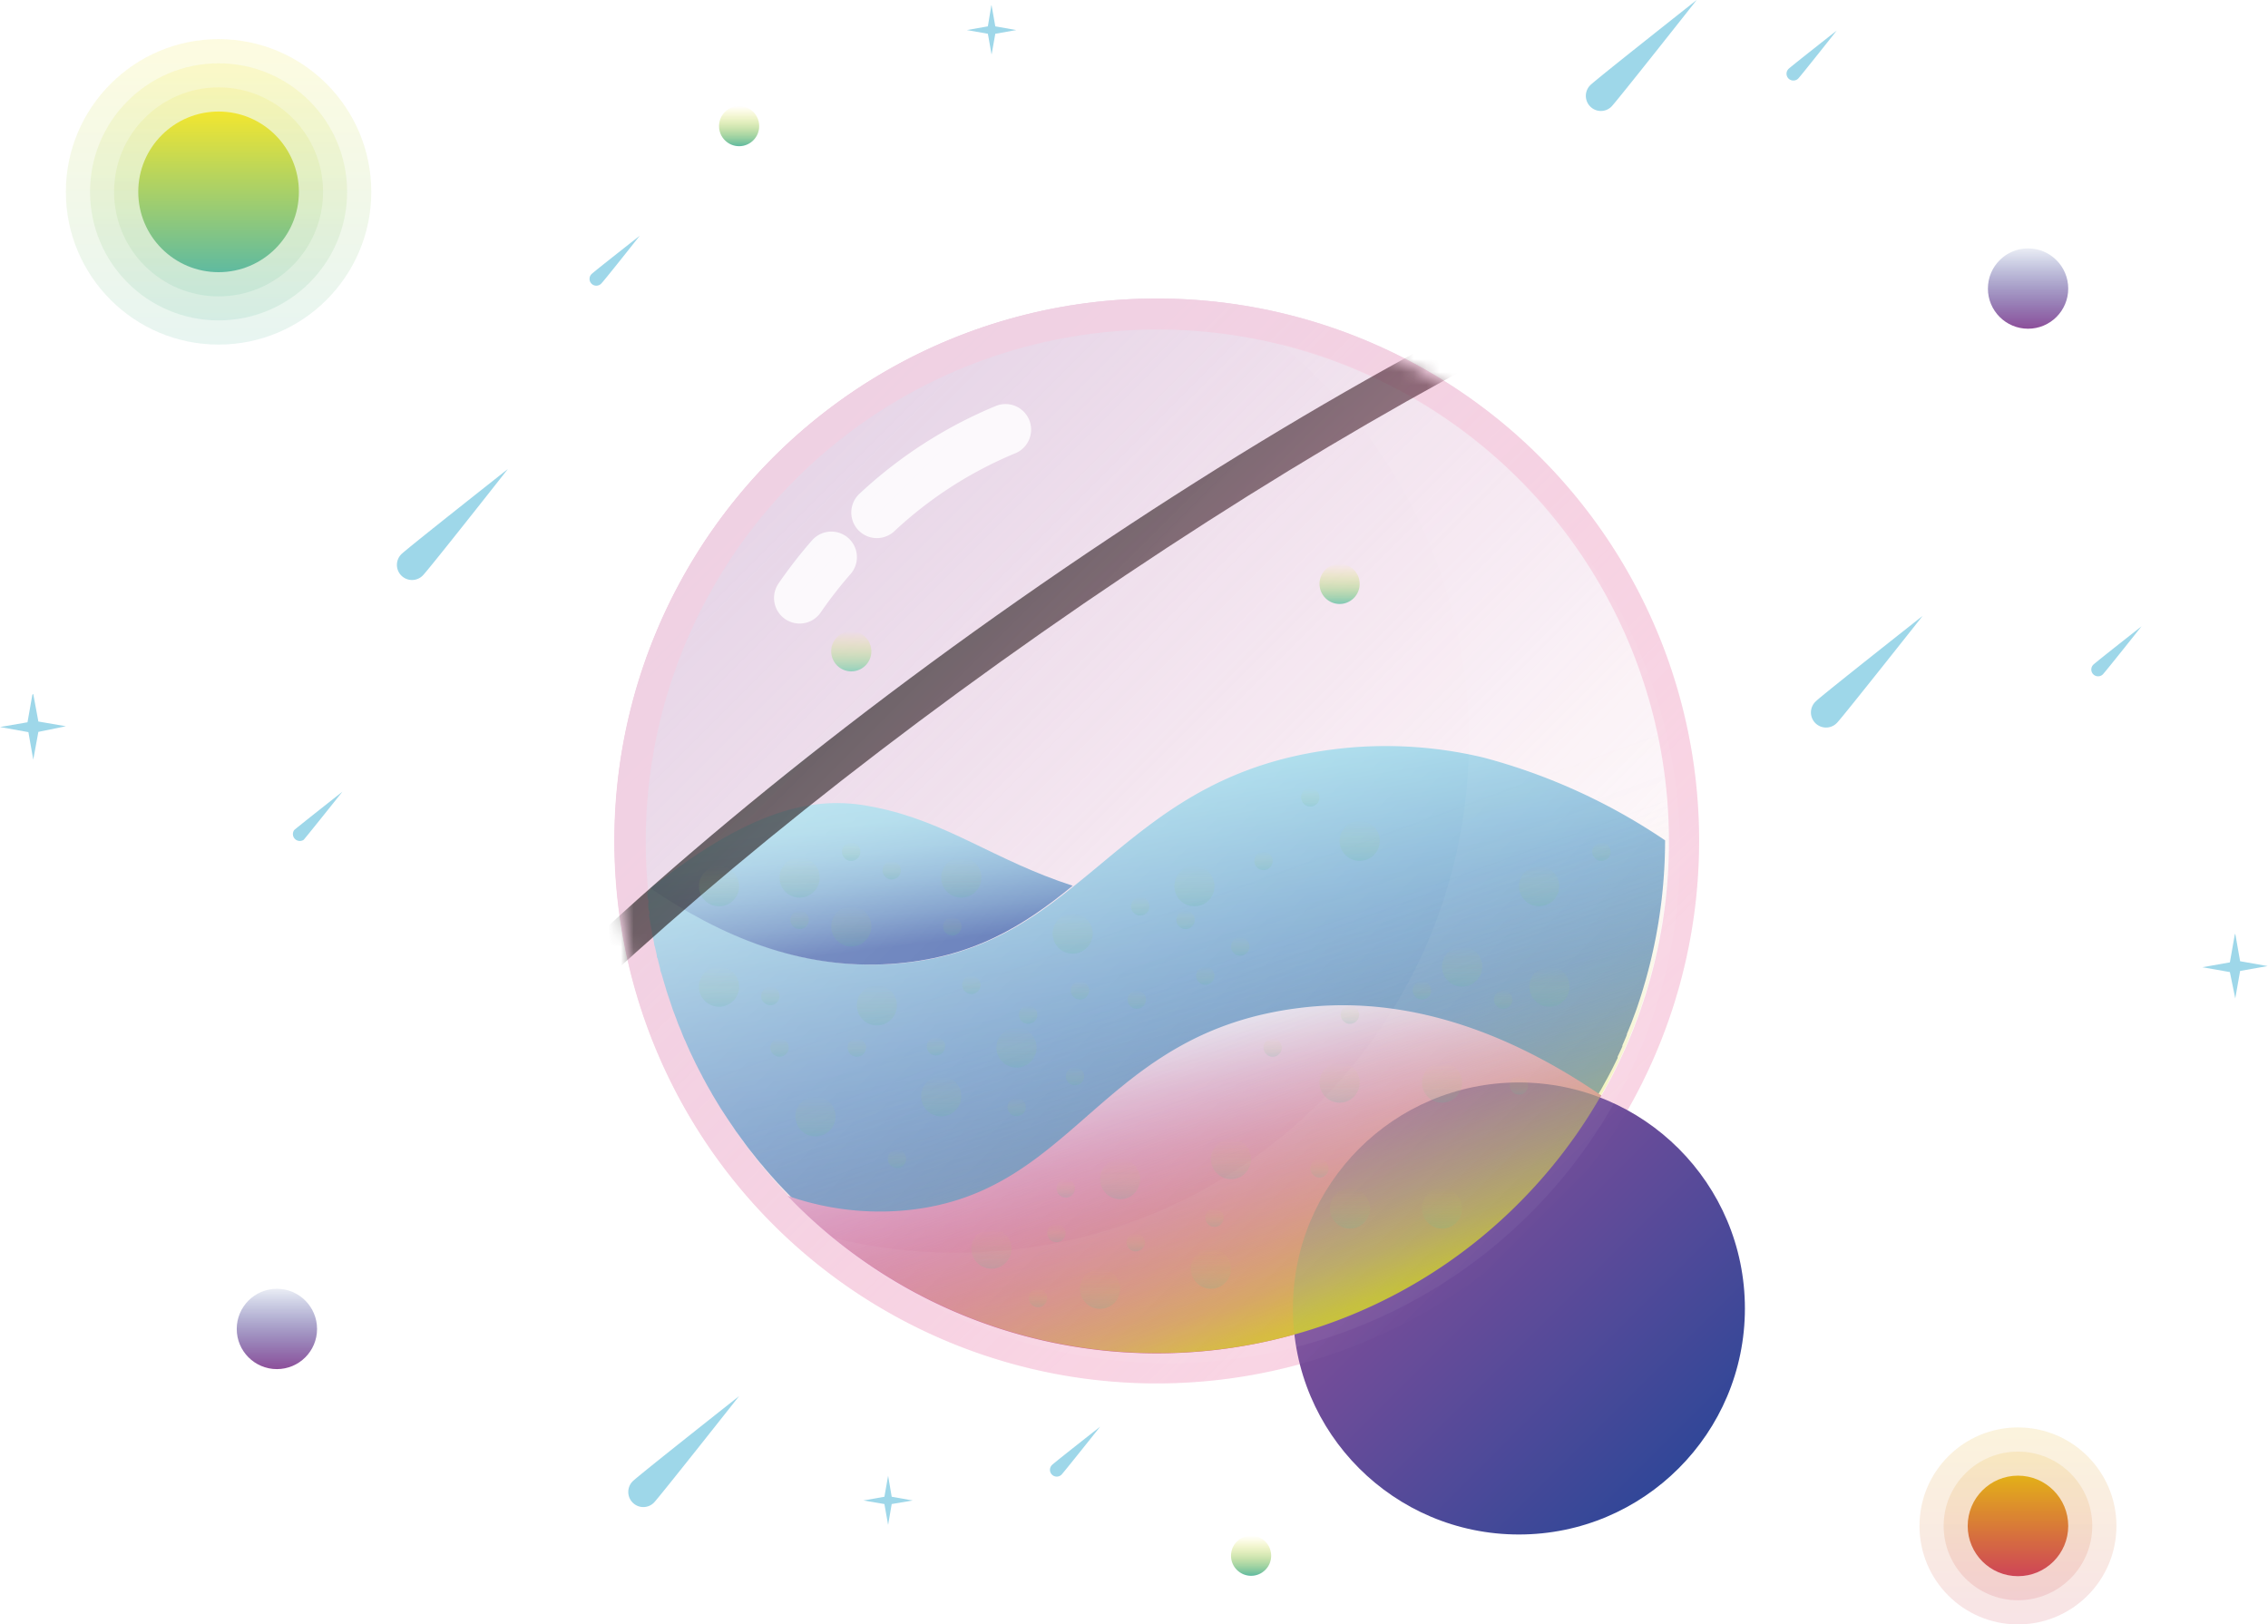 <svg xmlns="http://www.w3.org/2000/svg" xmlns:xlink="http://www.w3.org/1999/xlink" viewBox="0 0 177.33 126.99"><defs><style>.cls-1{fill:#221f20;filter:url(#luminosity-noclip);}.cls-1,.cls-25,.cls-3{mix-blend-mode:hard-light;}.cls-1,.cls-25{opacity:0.8;}.cls-2{isolation:isolate;}.cls-3{opacity:0.55;fill:url(#Dégradé_sans_nom_82);}.cls-4{fill:#f4adca;opacity:0.5;}.cls-12,.cls-13,.cls-26,.cls-4{mix-blend-mode:overlay;}.cls-10,.cls-5,.cls-6,.cls-7,.cls-9{opacity:0.15;}.cls-5{fill:url(#Dégradé_sans_nom_40);}.cls-6{fill:url(#Dégradé_sans_nom_40-2);}.cls-7{fill:url(#Dégradé_sans_nom_40-3);}.cls-8{fill:url(#Dégradé_sans_nom_40-4);}.cls-9{fill:url(#Dégradé_sans_nom_47);}.cls-10{fill:url(#Dégradé_sans_nom_47-2);}.cls-11{fill:url(#Dégradé_sans_nom_47-3);}.cls-12{fill:url(#Dégradé_sans_nom_90);}.cls-13{fill:url(#Dégradé_sans_nom_90-2);}.cls-14,.cls-15,.cls-16,.cls-17,.cls-22{mix-blend-mode:color-dodge;}.cls-14{fill:url(#Dégradé_sans_nom_101);}.cls-15{fill:url(#Dégradé_sans_nom_101-2);}.cls-16{fill:url(#Dégradé_sans_nom_101-3);}.cls-17{fill:url(#Dégradé_sans_nom_101-4);}.cls-18{fill:#9ed7e9;}.cls-19{fill:url(#Dégradé_sans_nom_70);}.cls-20{fill:url(#Dégradé_sans_nom_56);}.cls-21{fill:url(#Dégradé_sans_nom_71);}.cls-22{fill:url(#Dégradé_sans_nom_50);}.cls-23{mix-blend-mode:soft-light;opacity:0.2;}.cls-24{fill:#fff;opacity:0.21;}.cls-24,.cls-28,.cls-31,.cls-32,.cls-33,.cls-34,.cls-35,.cls-36,.cls-37,.cls-38,.cls-39,.cls-40,.cls-41,.cls-42,.cls-43,.cls-44,.cls-45,.cls-46,.cls-47,.cls-48,.cls-49,.cls-50,.cls-51,.cls-52,.cls-53,.cls-54,.cls-55,.cls-56,.cls-57,.cls-58,.cls-59,.cls-60,.cls-61,.cls-62,.cls-63,.cls-64,.cls-65,.cls-66,.cls-67,.cls-68,.cls-69,.cls-70,.cls-71,.cls-72,.cls-73,.cls-74,.cls-75,.cls-76,.cls-77,.cls-78,.cls-79,.cls-80,.cls-81,.cls-82,.cls-83,.cls-84,.cls-85,.cls-86,.cls-87{mix-blend-mode:screen;}.cls-25{fill:url(#Dégradé_sans_nom_79);}.cls-26{opacity:0.4;fill:url(#Dégradé_sans_nom_87);}.cls-27{mask:url(#mask);}.cls-28{fill:url(#Dégradé_sans_nom_98);}.cls-29{fill:none;stroke:#fff;stroke-linecap:round;stroke-width:4px;opacity:0.84;}.cls-30{opacity:0.17;}.cls-31{fill:url(#Dégradé_sans_nom_101-5);}.cls-32{fill:url(#Dégradé_sans_nom_101-6);}.cls-33{fill:url(#Dégradé_sans_nom_101-7);}.cls-34{fill:url(#Dégradé_sans_nom_101-8);}.cls-35{fill:url(#Dégradé_sans_nom_101-9);}.cls-36{fill:url(#Dégradé_sans_nom_101-10);}.cls-37{fill:url(#Dégradé_sans_nom_101-11);}.cls-38{fill:url(#Dégradé_sans_nom_101-12);}.cls-39{fill:url(#Dégradé_sans_nom_101-13);}.cls-40{fill:url(#Dégradé_sans_nom_101-14);}.cls-41{fill:url(#Dégradé_sans_nom_101-15);}.cls-42{fill:url(#Dégradé_sans_nom_101-16);}.cls-43{fill:url(#Dégradé_sans_nom_101-17);}.cls-44{fill:url(#Dégradé_sans_nom_101-18);}.cls-45{fill:url(#Dégradé_sans_nom_101-19);}.cls-46{fill:url(#Dégradé_sans_nom_101-20);}.cls-47{fill:url(#Dégradé_sans_nom_101-21);}.cls-48{fill:url(#Dégradé_sans_nom_101-22);}.cls-49{fill:url(#Dégradé_sans_nom_101-23);}.cls-50{fill:url(#Dégradé_sans_nom_101-24);}.cls-51{fill:url(#Dégradé_sans_nom_101-25);}.cls-52{fill:url(#Dégradé_sans_nom_101-26);}.cls-53{fill:url(#Dégradé_sans_nom_101-27);}.cls-54{fill:url(#Dégradé_sans_nom_101-28);}.cls-55{fill:url(#Dégradé_sans_nom_101-29);}.cls-56{fill:url(#Dégradé_sans_nom_101-30);}.cls-57{fill:url(#Dégradé_sans_nom_101-31);}.cls-58{fill:url(#Dégradé_sans_nom_101-32);}.cls-59{fill:url(#Dégradé_sans_nom_101-33);}.cls-60{fill:url(#Dégradé_sans_nom_101-34);}.cls-61{fill:url(#Dégradé_sans_nom_101-35);}.cls-62{fill:url(#Dégradé_sans_nom_101-36);}.cls-63{fill:url(#Dégradé_sans_nom_101-37);}.cls-64{fill:url(#Dégradé_sans_nom_101-38);}.cls-65{fill:url(#Dégradé_sans_nom_101-39);}.cls-66{fill:url(#Dégradé_sans_nom_101-40);}.cls-67{fill:url(#Dégradé_sans_nom_101-41);}.cls-68{fill:url(#Dégradé_sans_nom_101-42);}.cls-69{fill:url(#Dégradé_sans_nom_101-43);}.cls-70{fill:url(#Dégradé_sans_nom_101-44);}.cls-71{fill:url(#Dégradé_sans_nom_101-45);}.cls-72{fill:url(#Dégradé_sans_nom_101-46);}.cls-73{fill:url(#Dégradé_sans_nom_101-47);}.cls-74{fill:url(#Dégradé_sans_nom_101-48);}.cls-75{fill:url(#Dégradé_sans_nom_101-49);}.cls-76{fill:url(#Dégradé_sans_nom_101-50);}.cls-77{fill:url(#Dégradé_sans_nom_101-51);}.cls-78{fill:url(#Dégradé_sans_nom_101-52);}.cls-79{fill:url(#Dégradé_sans_nom_101-53);}.cls-80{fill:url(#Dégradé_sans_nom_101-54);}.cls-81{fill:url(#Dégradé_sans_nom_101-55);}.cls-82{fill:url(#Dégradé_sans_nom_101-56);}.cls-83{fill:url(#Dégradé_sans_nom_101-57);}.cls-84{fill:url(#Dégradé_sans_nom_101-58);}.cls-85{fill:url(#Dégradé_sans_nom_101-59);}.cls-86{fill:url(#Dégradé_sans_nom_101-60);}.cls-87{fill:url(#Dégradé_sans_nom_101-61);}</style><linearGradient id="Dégradé_sans_nom_82" x1="120.43" y1="95.73" x2="60.47" y2="35.76" gradientUnits="userSpaceOnUse"><stop offset="0" stop-color="#f4adca" stop-opacity="0"/><stop offset="1" stop-color="#b381b8"/></linearGradient><linearGradient id="Dégradé_sans_nom_40" x1="17.09" y1="26.94" x2="17.09" y2="3.07" gradientUnits="userSpaceOnUse"><stop offset="0" stop-color="#5fbaa0"/><stop offset="1" stop-color="#f2e630"/></linearGradient><linearGradient id="Dégradé_sans_nom_40-2" x1="17.09" y1="25.05" x2="17.09" y2="4.95" xlink:href="#Dégradé_sans_nom_40"/><linearGradient id="Dégradé_sans_nom_40-3" x1="17.09" y1="23.17" x2="17.09" y2="6.84" xlink:href="#Dégradé_sans_nom_40"/><linearGradient id="Dégradé_sans_nom_40-4" x1="17.09" y1="21.29" x2="17.09" y2="8.72" xlink:href="#Dégradé_sans_nom_40"/><linearGradient id="Dégradé_sans_nom_47" x1="157.78" y1="126.99" x2="157.78" y2="111.6" gradientUnits="userSpaceOnUse"><stop offset="0" stop-color="#ce4557"/><stop offset="1" stop-color="#e3b018"/></linearGradient><linearGradient id="Dégradé_sans_nom_47-2" x1="157.78" y1="125.11" x2="157.78" y2="113.48" xlink:href="#Dégradé_sans_nom_47"/><linearGradient id="Dégradé_sans_nom_47-3" x1="157.78" y1="123.22" x2="157.78" y2="115.37" xlink:href="#Dégradé_sans_nom_47"/><linearGradient id="Dégradé_sans_nom_90" x1="158.57" y1="19.42" x2="158.57" y2="25.7" gradientUnits="userSpaceOnUse"><stop offset="0" stop-color="#314798" stop-opacity="0.1"/><stop offset="1" stop-color="#8d4f9a"/></linearGradient><linearGradient id="Dégradé_sans_nom_90-2" x1="21.65" y1="100.76" x2="21.65" y2="107.04" xlink:href="#Dégradé_sans_nom_90"/><linearGradient id="Dégradé_sans_nom_101" x1="57.79" y1="11.43" x2="57.79" y2="8.29" gradientUnits="userSpaceOnUse"><stop offset="0" stop-color="#5fbaa0"/><stop offset="1" stop-color="#f2e630" stop-opacity="0"/></linearGradient><linearGradient id="Dégradé_sans_nom_101-2" x1="97.82" y1="123.2" x2="97.82" y2="120.06" xlink:href="#Dégradé_sans_nom_101"/><linearGradient id="Dégradé_sans_nom_101-3" x1="66.56" y1="52.49" x2="66.56" y2="49.35" xlink:href="#Dégradé_sans_nom_101"/><linearGradient id="Dégradé_sans_nom_101-4" x1="104.74" y1="47.22" x2="104.74" y2="44.08" xlink:href="#Dégradé_sans_nom_101"/><linearGradient id="Dégradé_sans_nom_70" x1="97.08" y1="104.93" x2="89.37" y2="61.17" gradientUnits="userSpaceOnUse"><stop offset="0" stop-color="#4563ac"/><stop offset="0.15" stop-color="#4c6cb1"/><stop offset="0.4" stop-color="#5e84bd"/><stop offset="0.71" stop-color="#7dabd2"/><stop offset="1" stop-color="#9ed7e9"/></linearGradient><linearGradient id="Dégradé_sans_nom_56" x1="96.19" y1="105.41" x2="91.79" y2="80.5" gradientUnits="userSpaceOnUse"><stop offset="0" stop-color="#c5368c"/><stop offset="0.13" stop-color="#c63b8f"/><stop offset="0.29" stop-color="#c84997"/><stop offset="0.46" stop-color="#cc61a6"/><stop offset="0.64" stop-color="#d282b9"/><stop offset="0.82" stop-color="#d9acd2"/><stop offset="1" stop-color="#e1dcef"/></linearGradient><linearGradient id="Dégradé_sans_nom_71" x1="68.13" y1="75.58" x2="66.53" y2="62.55" gradientUnits="userSpaceOnUse"><stop offset="0.1" stop-color="#4563ac"/><stop offset="0.29" stop-color="#638ac0"/><stop offset="0.49" stop-color="#7cabd2"/><stop offset="0.68" stop-color="#8fc3df"/><stop offset="0.85" stop-color="#9ad2e6"/><stop offset="1" stop-color="#9ed7e9"/></linearGradient><linearGradient id="Dégradé_sans_nom_50" x1="131.26" y1="114.8" x2="106.27" y2="89.81" gradientUnits="userSpaceOnUse"><stop offset="0" stop-color="#314798"/><stop offset="1" stop-color="#8d4f9a"/></linearGradient><linearGradient id="Dégradé_sans_nom_79" x1="104.15" y1="103.39" x2="76.74" y2="28.09" gradientUnits="userSpaceOnUse"><stop offset="0" stop-color="#d8db1e"/><stop offset="0.01" stop-color="#d8db21" stop-opacity="0.97"/><stop offset="0.05" stop-color="#dddf3b" stop-opacity="0.75"/><stop offset="0.1" stop-color="#e0e253" stop-opacity="0.55"/><stop offset="0.15" stop-color="#e3e466" stop-opacity="0.38"/><stop offset="0.2" stop-color="#e6e676" stop-opacity="0.24"/><stop offset="0.25" stop-color="#e8e882" stop-opacity="0.13"/><stop offset="0.31" stop-color="#e9e98b" stop-opacity="0.06"/><stop offset="0.37" stop-color="#eaea90" stop-opacity="0.01"/><stop offset="0.45" stop-color="#eaea92" stop-opacity="0"/></linearGradient><linearGradient id="Dégradé_sans_nom_87" x1="120.43" y1="95.73" x2="60.47" y2="35.76" gradientUnits="userSpaceOnUse"><stop offset="0" stop-color="#fff" stop-opacity="0"/><stop offset="1" stop-color="#fff"/></linearGradient><filter id="luminosity-noclip" x="22.04" y="12.58" width="136.81" height="99.52" filterUnits="userSpaceOnUse" color-interpolation-filters="sRGB"><feFlood flood-color="#fff" result="bg"/><feBlend in="SourceGraphic" in2="bg"/></filter><mask id="mask" x="22.04" y="12.58" width="136.81" height="99.52" maskUnits="userSpaceOnUse"><path class="cls-1" d="M126.76,43.84A42.4,42.4,0,1,0,55.64,90Z"/></mask><linearGradient id="Dégradé_sans_nom_98" x1="107.02" y1="78.91" x2="73.87" y2="45.76" gradientUnits="userSpaceOnUse"><stop offset="0" stop-color="#cb5280"/><stop offset="0.5" stop-color="#72374d"/><stop offset="1" stop-color="#1d1d1b"/></linearGradient><linearGradient id="Dégradé_sans_nom_101-5" x1="62.52" y1="70.18" x2="62.52" y2="67.04" xlink:href="#Dégradé_sans_nom_101"/><linearGradient id="Dégradé_sans_nom_101-6" x1="75.16" y1="70.18" x2="75.16" y2="67.04" xlink:href="#Dégradé_sans_nom_101"/><linearGradient id="Dégradé_sans_nom_101-7" x1="66.56" y1="74" x2="66.56" y2="70.86" xlink:href="#Dégradé_sans_nom_101"/><linearGradient id="Dégradé_sans_nom_101-8" x1="56.22" y1="70.86" x2="56.22" y2="67.72" xlink:href="#Dégradé_sans_nom_101"/><linearGradient id="Dégradé_sans_nom_101-9" x1="56.22" y1="78.71" x2="56.22" y2="75.57" xlink:href="#Dégradé_sans_nom_101"/><linearGradient id="Dégradé_sans_nom_101-10" x1="63.76" y1="88.85" x2="63.76" y2="85.71" xlink:href="#Dégradé_sans_nom_101"/><linearGradient id="Dégradé_sans_nom_101-11" x1="68.56" y1="80.17" x2="68.56" y2="77.03" xlink:href="#Dégradé_sans_nom_101"/><linearGradient id="Dégradé_sans_nom_101-12" x1="73.59" y1="87.28" x2="73.59" y2="84.14" xlink:href="#Dégradé_sans_nom_101"/><linearGradient id="Dégradé_sans_nom_101-13" x1="79.48" y1="83.47" x2="79.48" y2="80.33" xlink:href="#Dégradé_sans_nom_101"/><linearGradient id="Dégradé_sans_nom_101-14" x1="83.87" y1="74.56" x2="83.87" y2="71.42" xlink:href="#Dégradé_sans_nom_101"/><linearGradient id="Dégradé_sans_nom_101-15" x1="93.39" y1="70.86" x2="93.39" y2="67.72" xlink:href="#Dégradé_sans_nom_101"/><linearGradient id="Dégradé_sans_nom_101-16" x1="106.31" y1="67.31" x2="106.31" y2="64.17" xlink:href="#Dégradé_sans_nom_101"/><linearGradient id="Dégradé_sans_nom_101-17" x1="114.32" y1="77.14" x2="114.32" y2="74" xlink:href="#Dégradé_sans_nom_101"/><linearGradient id="Dégradé_sans_nom_101-18" x1="120.34" y1="70.86" x2="120.34" y2="67.72" xlink:href="#Dégradé_sans_nom_101"/><linearGradient id="Dégradé_sans_nom_101-19" x1="121.15" y1="78.71" x2="121.15" y2="75.57" xlink:href="#Dégradé_sans_nom_101"/><linearGradient id="Dégradé_sans_nom_101-20" x1="104.74" y1="86.21" x2="104.74" y2="83.07" xlink:href="#Dégradé_sans_nom_101"/><linearGradient id="Dégradé_sans_nom_101-21" x1="96.25" y1="92.19" x2="96.25" y2="89.05" xlink:href="#Dégradé_sans_nom_101"/><linearGradient id="Dégradé_sans_nom_101-22" x1="112.75" y1="86.21" x2="112.75" y2="83.07" xlink:href="#Dégradé_sans_nom_101"/><linearGradient id="Dégradé_sans_nom_101-23" x1="112.75" y1="96.05" x2="112.75" y2="92.91" xlink:href="#Dégradé_sans_nom_101"/><linearGradient id="Dégradé_sans_nom_101-24" x1="105.55" y1="96.05" x2="105.55" y2="92.91" xlink:href="#Dégradé_sans_nom_101"/><linearGradient id="Dégradé_sans_nom_101-25" x1="94.68" y1="100.76" x2="94.68" y2="97.62" xlink:href="#Dégradé_sans_nom_101"/><linearGradient id="Dégradé_sans_nom_101-26" x1="86.01" y1="102.33" x2="86.01" y2="99.19" xlink:href="#Dégradé_sans_nom_101"/><linearGradient id="Dégradé_sans_nom_101-27" x1="87.58" y1="93.76" x2="87.58" y2="90.62" xlink:href="#Dégradé_sans_nom_101"/><linearGradient id="Dégradé_sans_nom_101-28" x1="77.52" y1="99.19" x2="77.52" y2="96.05" xlink:href="#Dégradé_sans_nom_101"/><linearGradient id="Dégradé_sans_nom_101-29" x1="62.52" y1="72.64" x2="62.52" y2="71.2" xlink:href="#Dégradé_sans_nom_101"/><linearGradient id="Dégradé_sans_nom_101-30" x1="69.72" y1="68.76" x2="69.72" y2="67.31" xlink:href="#Dégradé_sans_nom_101"/><linearGradient id="Dégradé_sans_nom_101-31" x1="74.46" y1="73.15" x2="74.46" y2="71.71" xlink:href="#Dégradé_sans_nom_101"/><linearGradient id="Dégradé_sans_nom_101-32" x1="84.44" y1="78.15" x2="84.44" y2="76.71" xlink:href="#Dégradé_sans_nom_101"/><linearGradient id="Dégradé_sans_nom_101-33" x1="89.15" y1="71.58" x2="89.15" y2="70.14" xlink:href="#Dégradé_sans_nom_101"/><linearGradient id="Dégradé_sans_nom_101-34" x1="66.55" y1="67.31" x2="66.55" y2="65.87" xlink:href="#Dégradé_sans_nom_101"/><linearGradient id="Dégradé_sans_nom_101-35" x1="60.23" y1="78.59" x2="60.23" y2="77.15" xlink:href="#Dégradé_sans_nom_101"/><linearGradient id="Dégradé_sans_nom_101-36" x1="73.18" y1="82.52" x2="73.18" y2="81.08" xlink:href="#Dégradé_sans_nom_101"/><linearGradient id="Dégradé_sans_nom_101-37" x1="66.99" y1="82.62" x2="66.99" y2="81.18" xlink:href="#Dégradé_sans_nom_101"/><linearGradient id="Dégradé_sans_nom_101-38" x1="70.13" y1="91.32" x2="70.13" y2="89.88" xlink:href="#Dégradé_sans_nom_101"/><linearGradient id="Dégradé_sans_nom_101-39" x1="80.39" y1="80.05" x2="80.39" y2="78.61" xlink:href="#Dégradé_sans_nom_101"/><linearGradient id="Dégradé_sans_nom_101-40" x1="60.95" y1="82.62" x2="60.95" y2="81.18" xlink:href="#Dégradé_sans_nom_101"/><linearGradient id="Dégradé_sans_nom_101-41" x1="75.95" y1="77.72" x2="75.95" y2="76.28" xlink:href="#Dégradé_sans_nom_101"/><linearGradient id="Dégradé_sans_nom_101-42" x1="92.7" y1="72.64" x2="92.7" y2="71.2" xlink:href="#Dégradé_sans_nom_101"/><linearGradient id="Dégradé_sans_nom_101-43" x1="117.53" y1="78.87" x2="117.53" y2="77.43" xlink:href="#Dégradé_sans_nom_101"/><linearGradient id="Dégradé_sans_nom_101-44" x1="98.79" y1="68.04" x2="98.79" y2="66.59" xlink:href="#Dégradé_sans_nom_101"/><linearGradient id="Dégradé_sans_nom_101-45" x1="111.18" y1="78.15" x2="111.18" y2="76.71" xlink:href="#Dégradé_sans_nom_101"/><linearGradient id="Dégradé_sans_nom_101-46" x1="105.55" y1="80.05" x2="105.55" y2="78.61" xlink:href="#Dégradé_sans_nom_101"/><linearGradient id="Dégradé_sans_nom_101-47" x1="99.51" y1="82.62" x2="99.51" y2="81.18" xlink:href="#Dégradé_sans_nom_101"/><linearGradient id="Dégradé_sans_nom_101-48" x1="103.17" y1="92.06" x2="103.17" y2="90.62" xlink:href="#Dégradé_sans_nom_101"/><linearGradient id="Dégradé_sans_nom_101-49" x1="96.97" y1="74.72" x2="96.97" y2="73.28" xlink:href="#Dégradé_sans_nom_101"/><linearGradient id="Dégradé_sans_nom_101-50" x1="88.8" y1="97.84" x2="88.8" y2="96.4" xlink:href="#Dégradé_sans_nom_101"/><linearGradient id="Dégradé_sans_nom_101-51" x1="94.96" y1="95.92" x2="94.96" y2="94.48" xlink:href="#Dégradé_sans_nom_101"/><linearGradient id="Dégradé_sans_nom_101-52" x1="94.24" y1="77" x2="94.24" y2="75.56" xlink:href="#Dégradé_sans_nom_101"/><linearGradient id="Dégradé_sans_nom_101-53" x1="102.45" y1="63.06" x2="102.45" y2="61.62" xlink:href="#Dégradé_sans_nom_101"/><linearGradient id="Dégradé_sans_nom_101-54" x1="125.21" y1="67.31" x2="125.21" y2="65.87" xlink:href="#Dégradé_sans_nom_101"/><linearGradient id="Dégradé_sans_nom_101-55" x1="118.76" y1="85.58" x2="118.76" y2="84.14" xlink:href="#Dégradé_sans_nom_101"/><linearGradient id="Dégradé_sans_nom_101-56" x1="82.6" y1="97.12" x2="82.6" y2="95.68" xlink:href="#Dégradé_sans_nom_101"/><linearGradient id="Dégradé_sans_nom_101-57" x1="81.16" y1="102.2" x2="81.16" y2="100.76" xlink:href="#Dégradé_sans_nom_101"/><linearGradient id="Dégradé_sans_nom_101-58" x1="83.33" y1="93.63" x2="83.33" y2="92.19" xlink:href="#Dégradé_sans_nom_101"/><linearGradient id="Dégradé_sans_nom_101-59" x1="84.05" y1="84.86" x2="84.05" y2="83.42" xlink:href="#Dégradé_sans_nom_101"/><linearGradient id="Dégradé_sans_nom_101-60" x1="88.88" y1="78.87" x2="88.88" y2="77.43" xlink:href="#Dégradé_sans_nom_101"/><linearGradient id="Dégradé_sans_nom_101-61" x1="79.49" y1="87.27" x2="79.49" y2="85.83" xlink:href="#Dégradé_sans_nom_101"/></defs><g class="cls-2"><g id="Calque_2" data-name="Calque 2"><g id="BG"><circle id="base" class="cls-3" cx="90.45" cy="65.74" r="42.4"/><path class="cls-4" d="M90.45,23.34a42.41,42.41,0,1,0,42.4,42.4A42.4,42.4,0,0,0,90.45,23.34Zm28.31,70.72a40,40,0,1,1,11.73-28.32A39.79,39.79,0,0,1,118.76,94.06Z"/><circle class="cls-5" cx="17.09" cy="15" r="11.94"/><circle class="cls-6" cx="17.09" cy="15" r="10.05"/><circle class="cls-7" cx="17.09" cy="15" r="8.17"/><circle class="cls-8" cx="17.09" cy="15" r="6.28"/><circle class="cls-9" cx="157.78" cy="119.3" r="7.7"/><circle class="cls-10" cx="157.78" cy="119.3" r="5.81"/><circle class="cls-11" cx="157.78" cy="119.3" r="3.93"/><circle class="cls-12" cx="158.57" cy="22.56" r="3.14"/><circle class="cls-13" cx="21.65" cy="103.9" r="3.14"/><circle class="cls-14" cx="57.79" cy="9.86" r="1.57"/><circle class="cls-15" cx="97.82" cy="121.63" r="1.57"/><circle class="cls-16" cx="66.56" cy="50.92" r="1.57"/><circle class="cls-17" cx="104.74" cy="45.65" r="1.57"/><path class="cls-18" d="M2.6,54.26,3,56.41s0,0,0,0l2.15.37s0,0,0,0L3,57.22s0,0,0,0L2.6,59.39s0,0,0,0l-.38-2.15s0,0,0,0L0,56.84s0,0,0,0l2.15-.37s0,0,0,0l.38-2.15S2.59,54.24,2.6,54.26Z"/><path class="cls-18" d="M174.77,73l.38,2.15s0,0,0,0l2.15.38s0,0,0,0l-2.15.38s0,0,0,0l-.38,2.15s0,0,0,0L174.35,76s0,0,0,0l-2.15-.38s0,0,0,0l2.15-.38s0,0,0,0l.38-2.15S174.76,73,174.77,73Z"/><path class="cls-18" d="M77.53.42l.29,1.64h0l1.64.29a0,0,0,1,1,0,0l-1.64.29h0l-.29,1.63s0,0,0,0l-.29-1.63h0l-1.64-.29a0,0,0,1,1,0,0l1.64-.29h0L77.51.42S77.53.41,77.53.42Z"/><path class="cls-18" d="M69.44,115.38l.28,1.64a0,0,0,0,0,0,0l1.64.29s0,0,0,0l-1.64.28s0,0,0,0l-.28,1.63s0,0,0,0l-.29-1.63s0,0,0,0l-1.64-.28s0,0,0,0l1.64-.29a0,0,0,0,0,0,0l.29-1.64Z"/><path class="cls-18" d="M33.05,45a1.18,1.18,0,0,1-1.67-1.67c.46-.46,8.33-6.66,8.33-6.66S33.51,44.55,33.05,45Z"/><path class="cls-18" d="M51.13,117.48a1.17,1.17,0,0,1-1.66,0,1.18,1.18,0,0,1,0-1.67c.46-.46,8.32-6.66,8.32-6.66S51.59,117,51.13,117.48Z"/><path class="cls-18" d="M126,8.33a1.17,1.17,0,0,1-1.66,0,1.18,1.18,0,0,1,0-1.67c.46-.46,8.32-6.66,8.32-6.66S126.45,7.87,126,8.33Z"/><path class="cls-18" d="M143.66,56.48A1.18,1.18,0,1,1,142,54.81c.46-.46,8.33-6.66,8.33-6.66S144.12,56,143.66,56.48Z"/><path class="cls-18" d="M164.42,52.72a.53.53,0,0,1-.75-.75c.21-.21,3.77-3,3.77-3S164.63,52.51,164.42,52.72Z"/><path class="cls-18" d="M140.6,6.14a.54.54,0,0,1-.76,0,.53.53,0,0,1,0-.75c.21-.21,3.77-3,3.77-3S140.8,5.94,140.6,6.14Z"/><path class="cls-18" d="M23.74,65.66A.54.54,0,0,1,23,64.9c.21-.2,3.77-3,3.77-3S23.94,65.45,23.74,65.66Z"/><path class="cls-18" d="M47,22.18a.53.53,0,0,1-.75-.75c.21-.21,3.77-3,3.77-3S47.2,22,47,22.18Z"/><path class="cls-18" d="M83,115.29a.53.53,0,0,1-.75-.75c.21-.21,3.77-3,3.77-3S83.2,115.08,83,115.29Z"/><path class="cls-19" d="M116,59.23A32.87,32.87,0,0,0,105,58.5c-10.6,1.12-15.54,6.39-21,10.75-3.79,3.06-7.83,5.68-14.2,6.11-7.13.47-13.31-2.18-18.81-5.91l-.37.3a.41.41,0,0,0,0,.11c0,.17,0,.33.06.5s0,.24,0,.35,0,.34.07.5,0,.24,0,.36.05.32.08.49l.06.35.09.49c0,.12,0,.24.07.35l.09.49c0,.12.05.23.08.35s.07.32.11.48,0,.24.08.35l.12.48.09.35c0,.16.09.32.13.47s.07.24.1.35.09.31.14.47.07.23.1.35l.15.46.12.35.15.45.12.36c.06.14.11.29.17.44s.09.24.13.35.11.3.17.44l.15.35c.05.15.11.29.17.44s.1.23.16.35l.18.42c.06.12.11.24.16.36l.2.42.17.35c.06.14.13.27.2.41l.18.35.21.4c.06.12.12.24.19.36l.21.39.2.35c.08.13.15.26.22.39l.21.35.23.38.22.36.24.37.23.35.24.36.24.35.24.36c.09.11.17.23.26.35s.16.23.25.34l.26.36.25.33.28.35.26.33.29.36.26.3c.1.13.21.25.31.37l.25.29.34.38.24.27.4.42.2.21.61.63a40,40,0,0,0,56.63,0l.7-.72.24-.25.44-.48.32-.36c.11-.13.23-.25.33-.38s.24-.27.35-.41l.29-.34.36-.45.26-.32c.12-.16.25-.32.37-.49l.22-.29.39-.53.18-.26.4-.57a1.88,1.88,0,0,1,.16-.23l.39-.61c0-.07.1-.14.14-.21s.27-.43.4-.64l.11-.19c.14-.22.27-.45.4-.68l.09-.15.39-.71.08-.14.39-.74.06-.12.38-.77,0-.1c.13-.26.25-.53.37-.8a.59.59,0,0,0,0-.08c.12-.27.24-.55.35-.82l0-.06.35-.86v0l.33-.88v0c.11-.3.21-.61.31-.91h0a40.22,40.22,0,0,0,2-12.5h0A46.65,46.65,0,0,0,116,59.23Z"/><path class="cls-20" d="M118.76,94.06a39.71,39.71,0,0,0,6.45-8.41c-6-4.1-14.08-7.91-23.24-6.89-16.25,1.82-17.75,14.93-31.7,15.91a21.75,21.75,0,0,1-8.69-1.18l.55.57a40,40,0,0,0,56.63,0Z"/><path class="cls-21" d="M69.66,75.36c6.38-.43,10.41-3,14.21-6.11-6.16-2-9.78-5-15.47-6.14-4.13-.86-9-.4-17.54,6.34C56.35,73.18,62.54,75.83,69.66,75.36Z"/><circle class="cls-22" cx="118.76" cy="102.3" r="17.67"/><g class="cls-23"><path class="cls-24" d="M118.76,37.43a39.69,39.69,0,0,0-18.71-10.58,38.62,38.62,0,0,1,3,2.73A40,40,0,0,1,74.74,97.94a40.37,40.37,0,0,1-9.6-1.16,40,40,0,0,0,53.62-59.35Z"/></g><path id="LowYellow" class="cls-25" d="M90.45,105.79a40,40,0,1,1,28.31-11.73A39.81,39.81,0,0,1,90.45,105.79Z"/><circle id="Shine" class="cls-26" cx="90.45" cy="65.74" r="42.4"/><g class="cls-27"><path class="cls-28" d="M158,15.05c-6-8.53-41,5.73-78.34,31.85s-62.7,54.2-56.73,62.73S64,103.89,101.26,77.77,164,23.57,158,15.05ZM99.46,75.2C64.29,99.82,31.75,114,26.77,106.92S46.27,74.1,81.44,49.47s67.71-38.83,72.69-31.72S134.62,50.57,99.46,75.2Z"/></g><path class="cls-29" d="M68.56,40.07a33.45,33.45,0,0,1,10.06-6.48"/><path class="cls-29" d="M62.52,46.75A34.39,34.39,0,0,1,65,43.56"/><g class="cls-30"><circle class="cls-31" cx="62.52" cy="68.61" r="1.57"/><circle class="cls-32" cx="75.16" cy="68.61" r="1.57"/><circle class="cls-33" cx="66.56" cy="72.43" r="1.57"/><circle class="cls-34" cx="56.22" cy="69.29" r="1.57"/><circle class="cls-35" cx="56.22" cy="77.14" r="1.57"/><circle class="cls-36" cx="63.76" cy="87.28" r="1.57"/><circle class="cls-37" cx="68.56" cy="78.6" r="1.57"/><circle class="cls-38" cx="73.59" cy="85.71" r="1.57"/><circle class="cls-39" cx="79.48" cy="81.9" r="1.57"/><circle class="cls-40" cx="83.87" cy="72.99" r="1.57"/><circle class="cls-41" cx="93.39" cy="69.29" r="1.57"/><circle class="cls-42" cx="106.31" cy="65.74" r="1.57"/><circle class="cls-43" cx="114.32" cy="75.57" r="1.57"/><circle class="cls-44" cx="120.34" cy="69.29" r="1.57"/><circle class="cls-45" cx="121.15" cy="77.14" r="1.57"/><circle class="cls-46" cx="104.74" cy="84.64" r="1.57"/><circle class="cls-47" cx="96.25" cy="90.62" r="1.57"/><circle class="cls-48" cx="112.75" cy="84.64" r="1.57"/><circle class="cls-49" cx="112.75" cy="94.48" r="1.57"/><circle class="cls-50" cx="105.55" cy="94.48" r="1.57"/><circle class="cls-51" cx="94.68" cy="99.19" r="1.57"/><circle class="cls-52" cx="86.01" cy="100.76" r="1.57"/><circle class="cls-53" cx="87.58" cy="92.19" r="1.57"/><circle class="cls-54" cx="77.52" cy="97.62" r="1.57"/><circle class="cls-55" cx="62.52" cy="71.92" r="0.72"/><circle class="cls-56" cx="69.72" cy="68.04" r="0.72"/><circle class="cls-57" cx="74.46" cy="72.43" r="0.72"/><circle class="cls-58" cx="84.44" cy="77.43" r="0.72"/><circle class="cls-59" cx="89.15" cy="70.86" r="0.72"/><circle class="cls-60" cx="66.55" cy="66.59" r="0.72"/><circle class="cls-61" cx="60.23" cy="77.87" r="0.72"/><circle class="cls-62" cx="73.18" cy="81.8" r="0.72"/><circle class="cls-63" cx="66.99" cy="81.9" r="0.72"/><circle class="cls-64" cx="70.13" cy="90.6" r="0.72"/><circle class="cls-65" cx="80.39" cy="79.33" r="0.72"/><circle class="cls-66" cx="60.95" cy="81.9" r="0.72"/><circle class="cls-67" cx="75.95" cy="77" r="0.72"/><circle class="cls-68" cx="92.7" cy="71.92" r="0.72"/><circle class="cls-69" cx="117.53" cy="78.15" r="0.72"/><circle class="cls-70" cx="98.79" cy="67.31" r="0.72"/><circle class="cls-71" cx="111.18" cy="77.43" r="0.72"/><circle class="cls-72" cx="105.55" cy="79.33" r="0.72"/><circle class="cls-73" cx="99.51" cy="81.9" r="0.72"/><circle class="cls-74" cx="103.17" cy="91.34" r="0.72"/><circle class="cls-75" cx="96.97" cy="74" r="0.72"/><circle class="cls-76" cx="88.8" cy="97.12" r="0.72"/><circle class="cls-77" cx="94.96" cy="95.2" r="0.72"/><circle class="cls-78" cx="94.24" cy="76.28" r="0.72"/><circle class="cls-79" cx="102.45" cy="62.34" r="0.72"/><circle class="cls-80" cx="125.21" cy="66.59" r="0.72"/><circle class="cls-81" cx="118.76" cy="84.86" r="0.72"/><circle class="cls-82" cx="82.6" cy="96.4" r="0.72"/><circle class="cls-83" cx="81.16" cy="101.48" r="0.72"/><circle class="cls-84" cx="83.33" cy="92.91" r="0.72"/><circle class="cls-85" cx="84.05" cy="84.14" r="0.72"/><circle class="cls-86" cx="88.88" cy="78.15" r="0.72"/><circle class="cls-87" cx="79.49" cy="86.55" r="0.72"/></g></g></g></g></svg>